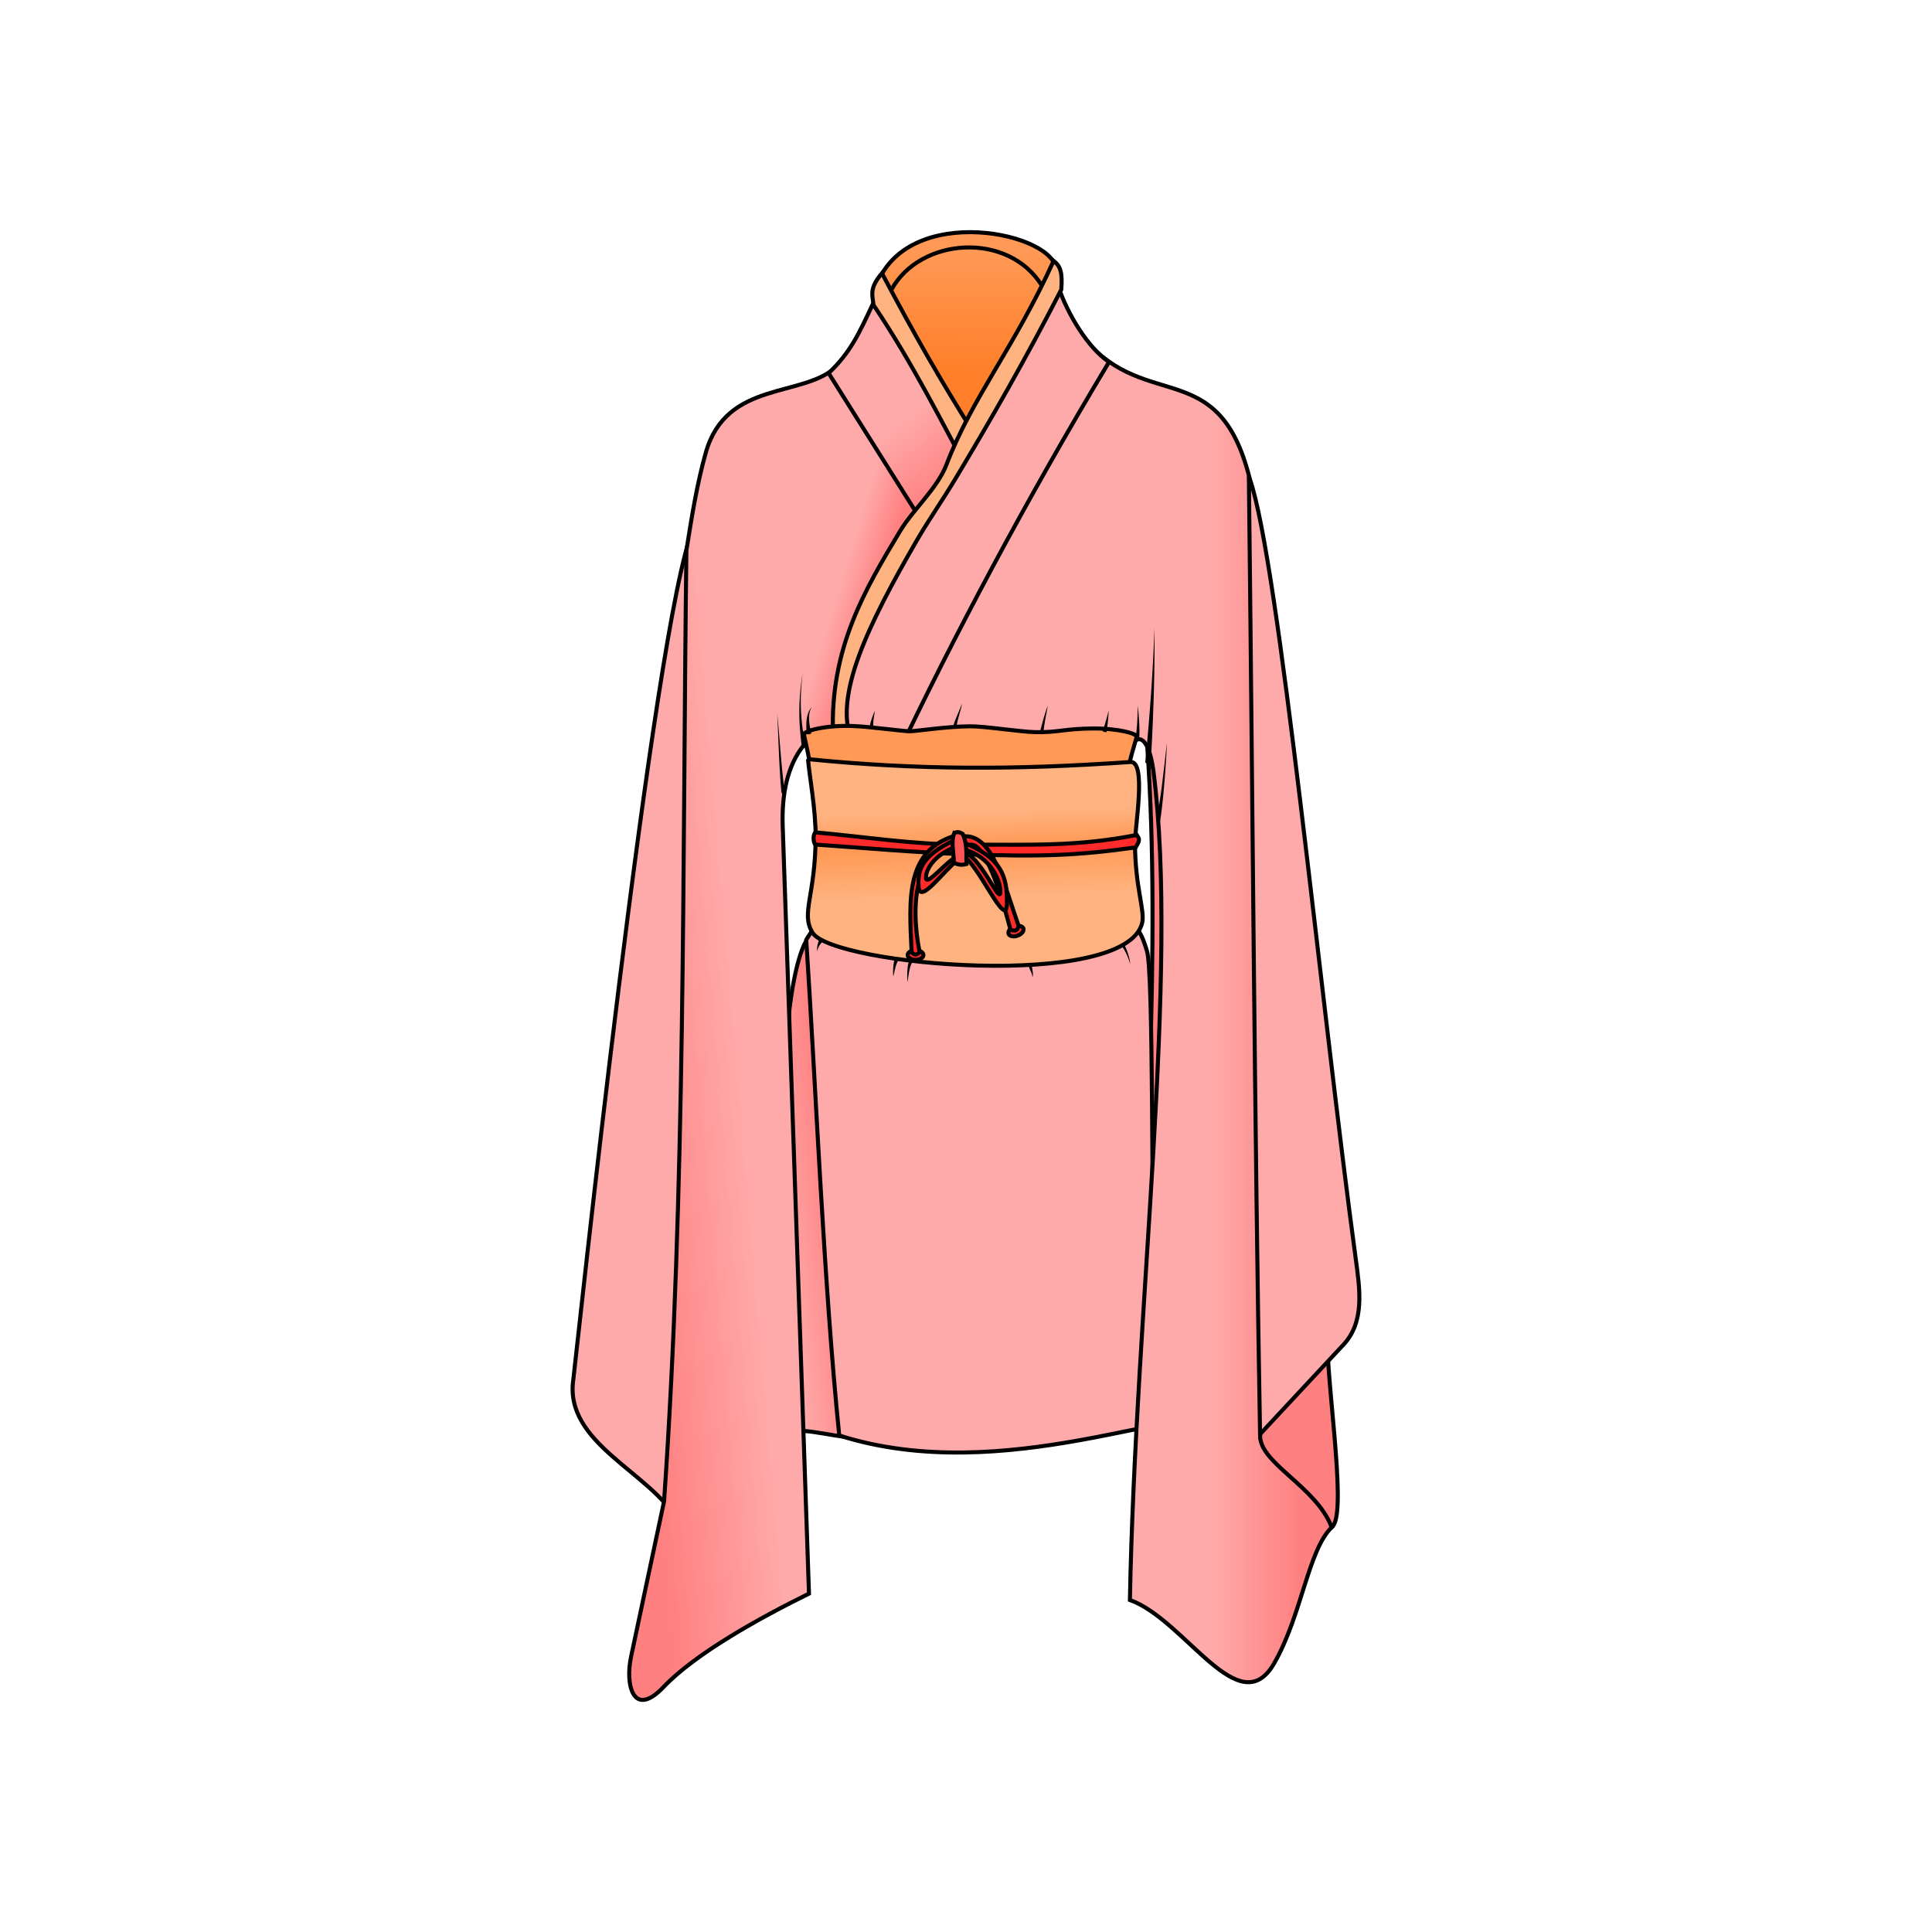 <svg cursor="default" version="1.1" viewBox="0 0 256 256" xmlns="http://www.w3.org/2000/svg" xmlns:xlink="http://www.w3.org/1999/xlink">
 <defs>
  <linearGradient id="linearGradient5045-4" x1="336.34" x2="336.61" y1="28.321" y2="13.589" gradientTransform="matrix(1.067 0 0 1.067 -233.26 -9.76)" gradientUnits="userSpaceOnUse">
   <stop stop-color="#ff7f2a" offset="0"/>
   <stop stop-color="#f95" offset="1"/>
  </linearGradient>
  <linearGradient id="linearGradient5081-9" x1="328.93" x2="320.71" y1="192.43" y2="193.5" gradientTransform="matrix(1.067 0 0 1.067 -233.26 -9.76)" gradientUnits="userSpaceOnUse" xlink:href="#innoGrad6"/>
  <linearGradient id="innoGrad6">
   <stop stop-color="#ff8080" offset="0"/>
   <stop stop-color="#faa" offset="1"/>
  </linearGradient>
  <linearGradient id="linearGradient5196-2" x1="378.21" x2="367.32" y1="109.75" y2="109.75" gradientTransform="matrix(1.067 0 0 1.067 -233.26 -9.76)" gradientUnits="userSpaceOnUse" xlink:href="#innoGrad6"/>
  <linearGradient id="linearGradient5218-2" x1="294.29" x2="308.93" y1="116.36" y2="115.11" gradientTransform="matrix(1.067 0 0 1.067 -233.26 -9.76)" gradientUnits="userSpaceOnUse" xlink:href="#innoGrad6"/>
  <linearGradient id="linearGradient5228-0" x1="324.02" x2="319.29" y1="61.982" y2="60.554" gradientTransform="matrix(1.067 0 0 1.067 -233.26 -9.76)" gradientUnits="userSpaceOnUse" xlink:href="#innoGrad6"/>
  <linearGradient id="linearGradient5216-4" x1="335.09" x2="328.48" y1="42.786" y2="34.839" gradientTransform="matrix(1.067 0 0 1.067 -233.26 -9.76)" gradientUnits="userSpaceOnUse" xlink:href="#innoGrad6"/>
  <linearGradient id="linearGradient5184-8" x1="336.57" x2="336.89" y1="83.138" y2="93.744" gradientTransform="matrix(1.067 0 0 1.067 -233.26 -9.76)" gradientUnits="userSpaceOnUse">
   <stop stop-color="#ffb380" offset="0"/>
   <stop stop-color="#f95" offset=".424"/>
   <stop stop-color="#ffb380" offset="1"/>
  </linearGradient>
 </defs>
 <g transform="translate(1.975 28.586)">
  <g fill-rule="evenodd">
   <g stroke="#000" stroke-width=".534">
    <path d="m114.42 8.592c4.925-10.82 25.382-5.787 23.416-0.64l-11.76 21.563z" fill="url(#linearGradient5045-4)"/>
    <path d="m100.92 161.62c2.209 5.769-2.063-54.567 3.936-65.579 4.078 18.626 4.813 46.991 7.193 65.969-4.917-0.301-8.217-1.869-11.129-0.391z" fill="url(#linearGradient5081-9)"/>
    <path d="m150.03 70.143c1.917 26.924-0.557 59.342-1.35 88.347 1.103 0.209 0.88-1.764 1.717-3.45 1.183-2.379 5.555-66.226-0.367-84.897z" fill="#ff8080"/>
    <path d="m159.91 159.93-8.929-12.433c-0.381-16.834-0.121-47.16-0.97-50.034-1.025-3.47-1.654-3.153-2.651-3.618l-40.216-1.525-2.287 3.621c1.329 20.495 2.315 45.355 4.372 65.683 21.867 6.968 46.03-4.704 50.682-1.694z" fill="#faa"/>
    <path d="m141.79 16.44c8.28 9.547 17.72 2.244 21.777 18.196l10.996 139.08c-3.197 2.968-3.999 11.594-7.682 18.06-4.644 8.15-11.764-5.7-19.138-8.356 0.754-39.176 6.497-83.114 3.134-109.7-0.386-3.045-1.244-4.693-2.18-4.294-0.877 0.374-1.285 0.654-1.089 3.013l-32.075-2.224z" fill="url(#linearGradient5196-2)"/>
    <path d="m89.831 41.631c-5.148 11.998-15.665 111.43-15.831 112.52-1.313 8.57 10.367 12.343 13.904 18.891 5.163-43.329 3.401-87.386 1.928-131.41z" fill="#faa"/>
    <path d="m85.949 194.95c4.23-4.442 12.726-9.151 19.271-12.373l-3.483-101.7c-0.144-4.203 0.608-7.976 2.743-10.656l7.008 0.135 13.477-32.749-16.03-17.68c-4.44 4.272-14.65 1.774-17.393 11.48-1.17 4.143-1.865 8.53-2.567 12.949-0.527 42.197-0.101 84.802-2.959 126l-4.38 20.62c-0.775 3.65 0.268 8.224 4.313 3.976z" fill="url(#linearGradient5218-2)"/>
    <path d="m113.74 12.5c0.213-1.655-0.94-2.442 1.146-4.885 4.196 7.929 7.697 14.1 12.298 21.394l-1.988 3.605z" fill="#ffb380"/>
   </g>
   <path d="m109.62 69.166-12.58-1.049 12.58-45.361 16.582 19.631z" fill="url(#linearGradient5228-0)"/>
   <g stroke="#000" stroke-width=".534">
    <path d="m107.82 20.856c2.84-2.683 3.968-5.114 5.863-9.165 5.534 8.268 9.073 15.587 13.308 23.35l-5.256 7.95z" fill="url(#linearGradient5216-4)"/>
    <path d="m138.2 9.208c1.247 3.859 4.086 8.411 6.781 10.165-11.145 18.542-20.76 36.724-28.1 52.19l-8.22 0.674c-0.86-22.54 19.639-42.027 29.539-63.03z" fill="#faa"/>
    <path d="m137.64 5.975c0.912 0.73 1.182 1.545 1.01 3.807-4.738 9.241-9.476 17.488-14.098 25.186-1.588 2.644-3.578 5.52-4.984 7.946-6.736 11.617-10.967 20.66-8.754 26.493l-2.408-0.69c-0.434-11.365 4.24-19.197 8.89-26.94 1.708-2.84 4.939-5.653 6.144-8.802 3.404-8.898 8.972-15.489 14.2-27z" fill="#ffb380"/>
    <path d="m173.89 149.46c0.275 8.021 2.6 22.972 0.586 24.325-2.02-5.454-9.893-8.632-9.461-12.383z" fill="#ff8080"/>
    <path d="m163.64 34.906c3.863 11.223 9.344 68.822 14.016 103.23 0.56 4.13 1.218 8.413-1.617 11.455l-11.051 11.86c-0.732-41.604-0.989-84.636-1.483-126.95z" fill="#faa"/>
    <path d="m104.55 68.767c0.397 1.832 0.677 2.758 0.977 5.357l41.948 0.472c0.078-2.29 0.537-3.219 1.16-5.518 0.13-0.479-2.486-1.151-5.776-1.136-3.737 0.017-4.54 0.538-7.616 0.486-2.03-0.035-6.691-0.788-8.663-0.777-3.153 0.019-7.232 0.665-8.014 0.663-0.827-3e-3 -5.091-0.588-7.375-0.693-3.729-0.17-6.747 0.653-6.64 1.146z" fill="#f95"/>
    <path d="m105.09 72.001c0.17 2.172 1.035 6.622 1.011 10.411-0.05 7.78-1.994 10.054-0.404 12.601 2.682 4.297 41.4 7.71 43.665-1.28 0.41-1.627-0.95-4.818-0.943-10.647 2e-3 -2.228 1.553-10.855-0.608-10.704-15.556 1.086-28.444 1.053-42.72-0.38z" fill="url(#linearGradient5184-8)"/>
   </g>
  </g>
  <g fill="#ff2a2a" stroke="#000" stroke-width=".534">
   <path d="m106.06 81.709c-0.453 0.503-0.146 1.771 0.096 1.62 6.569 0.454 13.279 1.05 19.619 1.275 10.085 0.358 14.955 0.19 22.728-0.906 0.74-1.154 0.384-1.224 0.143-1.644-7.952 1.533-13.613 1.283-22.77 1.276-7.033-5e-3 -13.234-1.052-19.816-1.621z" fill-rule="evenodd"/>
   <ellipse cx="119.34" cy="97.961" rx="1.044" ry=".64" stroke-linecap="round" stroke-linejoin="round"/>
   <path d="m124.83 82.067c-6.89 1.935-6.34 8.474-6.011 15.54 0.276 0.17 0.448 0.574 1.061-0.016-1.325-6.75-0.48-13.663 5.254-14.31z" fill-rule="evenodd"/>
   <ellipse transform="rotate(-19.844)" cx="92.591" cy="134.19" rx="1.044" ry=".64" stroke-linecap="round" stroke-linejoin="round"/>
   <path d="m125.6 82.244 0.37 1.516c1.931-2.275 4.434 5.023 5.947 10.849 0.831 0.295 0.941-0.05 1.079-0.505-1.975-5.654-3.451-12.307-7.396-11.86zm-1.092 0.507c-4.596 2.103-4.869 4.196-4.77 6.131 0.128 2.51 3.385-2.19 5.172-3.488l-0.146-0.475c-1.374 0.686-3.946 3.92-4.04 2.84-0.062-0.848 0.738-2.783 3.577-3.993l0.267 0.509z" fill-rule="evenodd"/>
   <path d="m125.39 82.935c5.393 2.088 6.126 4.609 6.057 8.254-0.067 3.586-3.89-5.568-5.852-6.317l0.171-0.472c2.017 0.327 4.607 6.458 4.79 5.396 0.2-1.157-0.977-4.947-5.039-5.867l-0.21 0.098z" fill-rule="evenodd"/>
  </g>
  <path d="m124.46 81.81c-0.462 1.233-0.026 2.63-0.053 3.916 0.626 0.323 1.17 0.323 1.675 0.178-0.03-1.294 0.122-2.616-0.481-3.983-0.34-0.216-0.695-0.372-1.14-0.11z" fill="#f55" fill-rule="evenodd" stroke="#000" stroke-width=".534"/>
  <path d="m116.15 9.795c3.76-6.915 15.472-7.815 19.965-0.476" fill="none" stroke="#000" stroke-width=".534"/>
  <path d="m150.14 72.54 0.367 0.01c0.355-6.362 0.549-12.034 0.483-17.898-0.179 5.858-0.616 11.511-1.215 17.842l0.365 0.045zm-45.629-2.223 0.233-0.1c-0.234-1.268-0.458-2.593-0.557-4.13-0.101-1.564-0.074-3.35 0.2-5.515-0.356 2.152-0.466 3.942-0.447 5.524 0.02 1.557 0.164 2.907 0.32 4.194zm-2.628 6.704 0.131-0.675c-0.21-1.376-0.375-3.099-0.523-4.83-0.172-2.01-0.32-4.026-0.484-5.512 0.085 1.492 0.152 3.511 0.245 5.528 0.08 1.734 0.178 3.472 0.321 4.87 0.103 0.218 0.206 0.425 0.31 0.62zm49.578 3.203 0.276-0.015c0.105-0.578 0.209-1.371 0.306-2.26 0.103-0.93 0.199-1.973 0.283-3.005 0.084-1.033 0.156-2.055 0.21-2.941 0.055-0.887 0.091-1.638 0.103-2.128-0.057 0.487-0.138 1.234-0.236 2.116-0.1 0.882-0.216 1.899-0.344 2.925a94.387 94.387 0 0 1-0.415 2.98c-0.14 0.88-0.284 1.65-0.426 2.199l0.243 0.13zm-2.787-10.744 0.265 0.05c0.094-0.728 0.08-1.54 0.036-2.331-0.045-0.797-0.124-1.588-0.169-2.294-0.045 0.706-0.056 1.505-0.1 2.294-0.046 0.793-0.124 1.565-0.297 2.23zm-43.448-0.763a76.3 76.3 0 0 1 0.293-0.107c-0.149-0.695-0.27-1.321-0.289-1.89-0.02-0.582 0.064-1.123 0.357-1.62-0.381 0.443-0.58 0.978-0.666 1.604-0.082 0.602-0.057 1.272-6e-3 1.991zm39.155-0.307 0.273 0.025c0.046-0.404 0.112-0.9 0.166-1.4 0.056-0.517 0.1-1.04 0.097-1.475-0.088 0.424-0.222 0.928-0.367 1.42-0.14 0.48-0.292 0.951-0.425 1.335zm-8.326 0.293c0.084-0.012 0.169-0.022 0.253-0.03a1.323 1.323 0 0 1-8e-3 -0.252c5e-3 -0.125 0.018-0.276 0.038-0.444 0.04-0.337 0.103-0.739 0.174-1.14 0.07-0.402 0.146-0.803 0.21-1.14l0.086-0.45a10.6 10.6 0 0 0 0.054-0.306 3.536 3.536 0 0 0-0.116 0.289c-0.045 0.123-0.095 0.27-0.148 0.434-0.106 0.328-0.225 0.72-0.337 1.115-0.112 0.393-0.22 0.792-0.303 1.129a12.79 12.79 0 0 0-0.105 0.457 3.347 3.347 0 0 0-0.052 0.308c0.084 0.013 0.17 0.023 0.254 0.03zm-11.471-1.11 0.223 0.021a1.607 1.607 0 0 1 0.022-0.263c0.016-0.106 0.04-0.226 0.07-0.355 0.058-0.258 0.139-0.55 0.221-0.843 0.083-0.293 0.168-0.588 0.236-0.85 0.068-0.264 0.119-0.496 0.133-0.664-0.05 0.158-0.137 0.38-0.24 0.628-0.103 0.25-0.222 0.53-0.34 0.812-0.118 0.28-0.236 0.565-0.332 0.82-0.049 0.126-0.093 0.248-0.13 0.36a3.033 3.033 0 0 0-0.085 0.304zm-11.055 0 0.235-0.014a0.686 0.686 0 0 1-0.024-0.163 2.282 2.282 0 0 1 0-0.233c9e-3 -0.172 0.031-0.369 0.058-0.566 0.026-0.197 0.057-0.395 0.083-0.57 0.026-0.173 0.047-0.326 0.053-0.431a7.511 7.511 0 0 0-0.167 0.402 14.98 14.98 0 0 0-0.198 0.545c-0.065 0.19-0.127 0.386-0.176 0.562a4.442 4.442 0 0 0-0.063 0.254c-0.017 0.078-0.03 0.157-0.036 0.228zm-6.704 28.402-0.244-0.135c-0.041 0.171-0.142 0.415-0.21 0.695-0.07 0.283-0.106 0.595-0.048 0.94a1.83 1.83 0 0 1 0.303-0.831c0.147-0.223 0.302-0.377 0.443-0.535zm10.135 2.379a0.788 0.788 0 0 0-0.342 0.027l-0.028 0.068c-0.04 0.105-0.072 0.22-0.098 0.339a5.52 5.52 0 0 0-0.103 0.756c-0.02 0.258-0.026 0.513-0.024 0.73 2e-3 0.216 0.012 0.395 0.026 0.504 0.034-0.104 0.072-0.28 0.118-0.49s0.1-0.454 0.165-0.695a4.42 4.42 0 0 1 0.23-0.67 1.464 1.464 0 0 1 0.167-0.282 1.092 1.092 0 0 1-0.111-0.287zm1.898 0.296a0.602 0.602 0 0 0-0.271-0.07 1.022 1.022 0 0 0-0.094 0.167c-0.052 0.113-0.091 0.242-0.122 0.375a5.676 5.676 0 0 0-0.114 0.891 12.576 12.576 0 0 0 2e-3 1.496c0.017-0.06 0.033-0.145 0.05-0.247s0.035-0.222 0.055-0.352c0.039-0.262 0.084-0.566 0.144-0.864 0.06-0.3 0.134-0.586 0.226-0.81 0.046-0.113 0.095-0.205 0.145-0.272a0.428 0.428 0 0 1 0.071-0.077 0.637 0.637 0 0 1-0.091-0.236zm15.684 0.61-0.242 3e-3c0.022 0.146 0.076 0.296 0.132 0.433 0.059 0.142 0.125 0.283 0.186 0.423s0.118 0.28 0.155 0.414a0.983 0.983 0 0 1 0.04 0.392 0.957 0.957 0 0 0 0.08-0.407 3 3 0 0 0-0.042-0.465c-0.024-0.158-0.052-0.308-0.068-0.45a1.103 1.103 0 0 1 0-0.347zm12.246-2.621c-0.044 0.05-0.09 0.1-0.137 0.147 0.038 0.03 0.084 0.08 0.135 0.145 0.055 0.072 0.114 0.16 0.174 0.259 0.12 0.199 0.244 0.44 0.357 0.686 0.113 0.247 0.215 0.498 0.293 0.717 0.04 0.11 0.072 0.211 0.097 0.3 0.025 0.09 0.043 0.168 0.052 0.23a1.12 1.12 0 0 0-2e-3 -0.238 3.192 3.192 0 0 0-0.05-0.319 8.554 8.554 0 0 0-0.477-1.514 4.339 4.339 0 0 0-0.145-0.31 1.736 1.736 0 0 0-0.137-0.224c-0.054 0.039-0.108 0.079-0.16 0.12z" fill-rule="evenodd"/>
 </g>
</svg>
